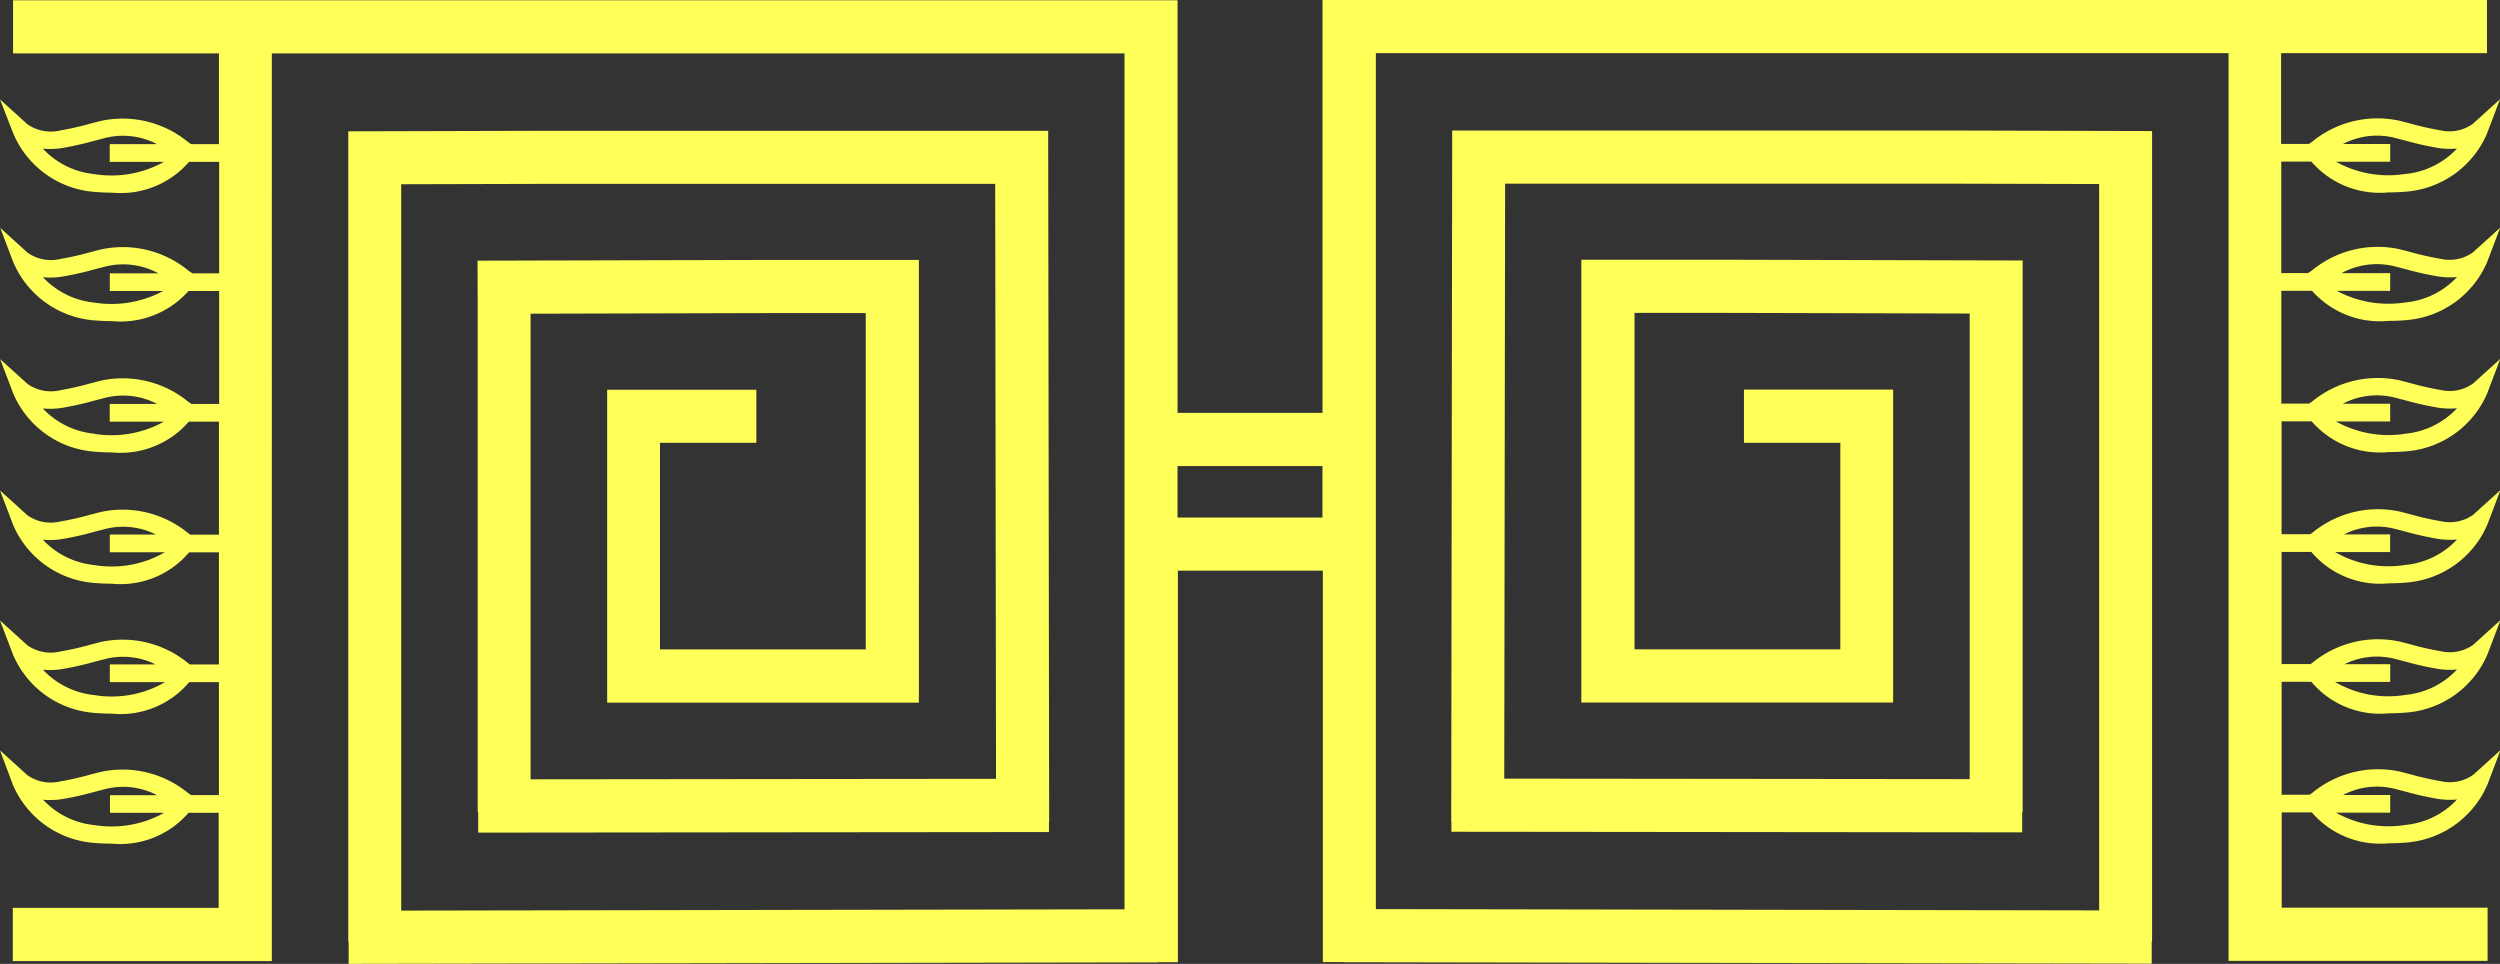 <svg xmlns="http://www.w3.org/2000/svg" width="83" height="32" viewBox="0 0 83 32">
  <rect x="0" y="0" width="83" height="32" fill="#333333" stroke="none"/>
  <path id="Path_67" data-name="Path 67" d="M-1540.425,1.269h-.012v-25.9l0-1.009,6.679-.018h16.558v.645h0l.032,22.308h-.006v.329l-18.95.019v-.676h-.016V-19.58l-.005-1.766,9.821-.025h4.831v1.765h0V-7.337h0v.666h-10.349V-16.24h0v-.821h4.953V-15.3h-3.2v6.86h6.832V-19.606h-3.068l-8.06.021V-4.127l15.453-.016-.028-19.753h-14.8l-4.92.013V.232l24.014-.043V-28.228h-28.309V.142h0V1.907h-8.6V.142h6.835V-3.016h-1a3,3,0,0,1-2.557,1.025c-.212,0-.42-.011-.618-.028a3.194,3.194,0,0,1-2.656-1.924L-1552-5.088l.905.821a1.345,1.345,0,0,0,1.085.212,9.712,9.712,0,0,0,.993-.225l.35-.09a3.424,3.424,0,0,1,2.92.706l.091.06h.924v-3.75h-.985a2.982,2.982,0,0,1-2.573,1.047c-.212,0-.42-.011-.618-.028a3.192,3.192,0,0,1-2.656-1.924L-1552-9.4l.905.82a1.342,1.342,0,0,0,1.085.212,9.871,9.871,0,0,0,.993-.224l.35-.091a3.426,3.426,0,0,1,2.92.706l.057.038h.958v-3.723h-.989a2.985,2.985,0,0,1-2.569,1.041c-.212,0-.42-.011-.618-.028a3.194,3.194,0,0,1-2.656-1.924l-.435-1.144.905.821a1.345,1.345,0,0,0,1.085.212,9.713,9.713,0,0,0,.993-.225l.35-.09a3.424,3.424,0,0,1,2.92.706l.065.043h.95V-16h-1a3,3,0,0,1-2.554,1.02c-.212,0-.42-.011-.618-.028a3.192,3.192,0,0,1-2.656-1.924l-.435-1.144.905.82a1.343,1.343,0,0,0,1.085.212,9.713,9.713,0,0,0,.993-.225l.35-.091a3.428,3.428,0,0,1,2.92.706l.1.065h.917v-3.749h-1.018a3.019,3.019,0,0,1-2.541,1c-.212,0-.42-.011-.618-.028a3.194,3.194,0,0,1-2.656-1.924l-.435-1.144.905.821a1.345,1.345,0,0,0,1.085.212,9.712,9.712,0,0,0,.993-.225l.35-.09a3.424,3.424,0,0,1,2.92.706l.127.084h.888v-3.7h-1a3,3,0,0,1-2.556,1.022c-.212,0-.42-.011-.618-.028a3.192,3.192,0,0,1-2.656-1.924L-1552-26.7l.905.821a1.345,1.345,0,0,0,1.085.212,9.712,9.712,0,0,0,.993-.225l.35-.09a3.424,3.424,0,0,1,2.92.706l.094.062h.922v-3.013h-6.835v-1.765h38.661v13.7h4.812V-30h38.661v1.765h-6.835v3.013h.922l.094-.062a3.424,3.424,0,0,1,2.92-.706l.35.09a9.739,9.739,0,0,0,.992.225,1.344,1.344,0,0,0,1.085-.212l.906-.821-.435,1.144a3.194,3.194,0,0,1-2.656,1.924c-.2.018-.405.028-.618.028a3,3,0,0,1-2.555-1.022h-1v3.7h.889l.127-.084a3.424,3.424,0,0,1,2.92-.706l.35.09a9.7,9.7,0,0,0,.992.225,1.344,1.344,0,0,0,1.085-.212l.906-.821-.435,1.144a3.194,3.194,0,0,1-2.656,1.924c-.2.018-.405.028-.618.028a3.018,3.018,0,0,1-2.54-1h-1.018V-16.6h.918l.1-.065a3.428,3.428,0,0,1,2.92-.706l.35.091a9.7,9.7,0,0,0,.992.225,1.342,1.342,0,0,0,1.085-.212l.906-.82-.435,1.144a3.194,3.194,0,0,1-2.656,1.924c-.2.018-.405.028-.618.028a3,3,0,0,1-2.554-1.02h-1v3.747h.95l.065-.043a3.426,3.426,0,0,1,2.92-.707l.35.091a9.7,9.7,0,0,0,.992.225,1.342,1.342,0,0,0,1.085-.212l.906-.82-.435,1.144a3.194,3.194,0,0,1-2.656,1.924c-.2.018-.405.028-.618.028a2.985,2.985,0,0,1-2.569-1.041h-.99v3.723h.958l.058-.038a3.424,3.424,0,0,1,2.92-.706l.35.09a9.7,9.7,0,0,0,.992.225,1.344,1.344,0,0,0,1.085-.212l.906-.821-.435,1.144a3.2,3.2,0,0,1-2.656,1.924c-.2.017-.405.028-.618.028a2.981,2.981,0,0,1-2.572-1.047h-.986v3.75h.925l.091-.06a3.424,3.424,0,0,1,2.92-.706l.35.09a9.7,9.7,0,0,0,.992.225,1.344,1.344,0,0,0,1.085-.212l.906-.821-.435,1.144a3.2,3.2,0,0,1-2.656,1.924c-.2.017-.405.028-.618.028a3,3,0,0,1-2.557-1.025h-1V.135h6.835V1.9h-8.6V.135h0v-28.37h-28.31V.182l24.014.043V-23.89l-4.922-.012h-14.8l-.029,19.753,15.453.016V-19.591l-8.062-.021h-3.066V-8.443h6.833V-15.3h-3.2v-1.765h4.953v.821h0v9.568H-1499.5V-19.612h0v-1.765h4.829l9.823.025,0,1.766h0V-3.042h-.016v.676l-18.95-.02v-.328h-.006l.032-22.308h0v-.645h16.555l6.682.018,0,1.1V1.263h-.012v.731l-26.856-.048V1.94h-.663V-11.054h-4.812v13h-.662v.005L-1540.424,2Zm-8.432-3.875a3.566,3.566,0,0,0,2.308-.41h-1.8V-3.6h1.563a2.428,2.428,0,0,0-1.732-.2l-.347.09a10.249,10.249,0,0,1-1.046.236,2.507,2.507,0,0,1-.659.024A2.7,2.7,0,0,0-1548.857-2.606Zm76.715-.006a2.693,2.693,0,0,0,1.716-.845,2.5,2.5,0,0,1-.658-.024,10.253,10.253,0,0,1-1.046-.236l-.347-.09a2.429,2.429,0,0,0-1.732.2h1.564v.588h-1.8A3.565,3.565,0,0,0-1472.142-2.612Zm-76.715-4.31a3.511,3.511,0,0,0,2.337-.432h-1.834v-.588h1.517a2.417,2.417,0,0,0-1.685-.175l-.347.09a10.286,10.286,0,0,1-1.046.236,2.508,2.508,0,0,1-.659.025A2.7,2.7,0,0,0-1548.857-6.923Zm76.715-.006a2.7,2.7,0,0,0,1.716-.845,2.5,2.5,0,0,1-.658-.024,10.253,10.253,0,0,1-1.046-.236l-.347-.09a2.415,2.415,0,0,0-1.686.175h1.518v.588h-1.833A3.509,3.509,0,0,0-1472.142-6.929Zm-76.715-4.31a3.522,3.522,0,0,0,2.33-.427h-1.827v-.588h1.529a2.42,2.42,0,0,0-1.7-.18l-.347.09a10.33,10.33,0,0,1-1.046.236,2.507,2.507,0,0,1-.659.024A2.7,2.7,0,0,0-1548.857-11.239Zm76.715-.006a2.7,2.7,0,0,0,1.716-.845,2.527,2.527,0,0,1-.658-.024,10.424,10.424,0,0,1-1.046-.236l-.347-.09a2.42,2.42,0,0,0-1.7.18h1.529v.588h-1.826A3.529,3.529,0,0,0-1472.142-11.245Zm-35.952-1.574v-1.708h-4.812v1.708Zm-40.763-2.777a3.582,3.582,0,0,0,2.3-.406h-1.8v-.588h1.573a2.435,2.435,0,0,0-1.742-.2l-.347.09a10.419,10.419,0,0,1-1.046.236,2.534,2.534,0,0,1-.659.024A2.7,2.7,0,0,0-1548.857-15.6Zm76.715-.006a2.7,2.7,0,0,0,1.716-.845,2.527,2.527,0,0,1-.658-.024,10.423,10.423,0,0,1-1.046-.236l-.347-.09a2.434,2.434,0,0,0-1.742.2h1.573v.588h-1.8A3.582,3.582,0,0,0-1472.142-15.6Zm-76.715-4.351a3.627,3.627,0,0,0,2.273-.386h-1.77v-.588h1.612a2.446,2.446,0,0,0-1.78-.22l-.347.09a10.331,10.331,0,0,1-1.046.236,2.507,2.507,0,0,1-.659.024A2.7,2.7,0,0,0-1548.857-19.953Zm76.715-.006a2.7,2.7,0,0,0,1.716-.845,2.5,2.5,0,0,1-.658-.024,10.253,10.253,0,0,1-1.046-.236l-.347-.09a2.447,2.447,0,0,0-1.78.22h1.611v.589h-1.77A3.632,3.632,0,0,0-1472.142-19.959Zm-76.715-4.26a3.575,3.575,0,0,0,2.3-.408h-1.8v-.589h1.568a2.433,2.433,0,0,0-1.737-.2l-.347.09a10.33,10.33,0,0,1-1.046.236,2.507,2.507,0,0,1-.659.024A2.7,2.7,0,0,0-1548.857-24.219Zm76.715-.006a2.7,2.7,0,0,0,1.716-.845,2.5,2.5,0,0,1-.658-.024,10.253,10.253,0,0,1-1.046-.236l-.347-.09a2.432,2.432,0,0,0-1.736.2h1.568v.589h-1.8A3.576,3.576,0,0,0-1472.142-24.226Z" transform="translate(1552 30)" fill="#FEFF59"/>
</svg>
